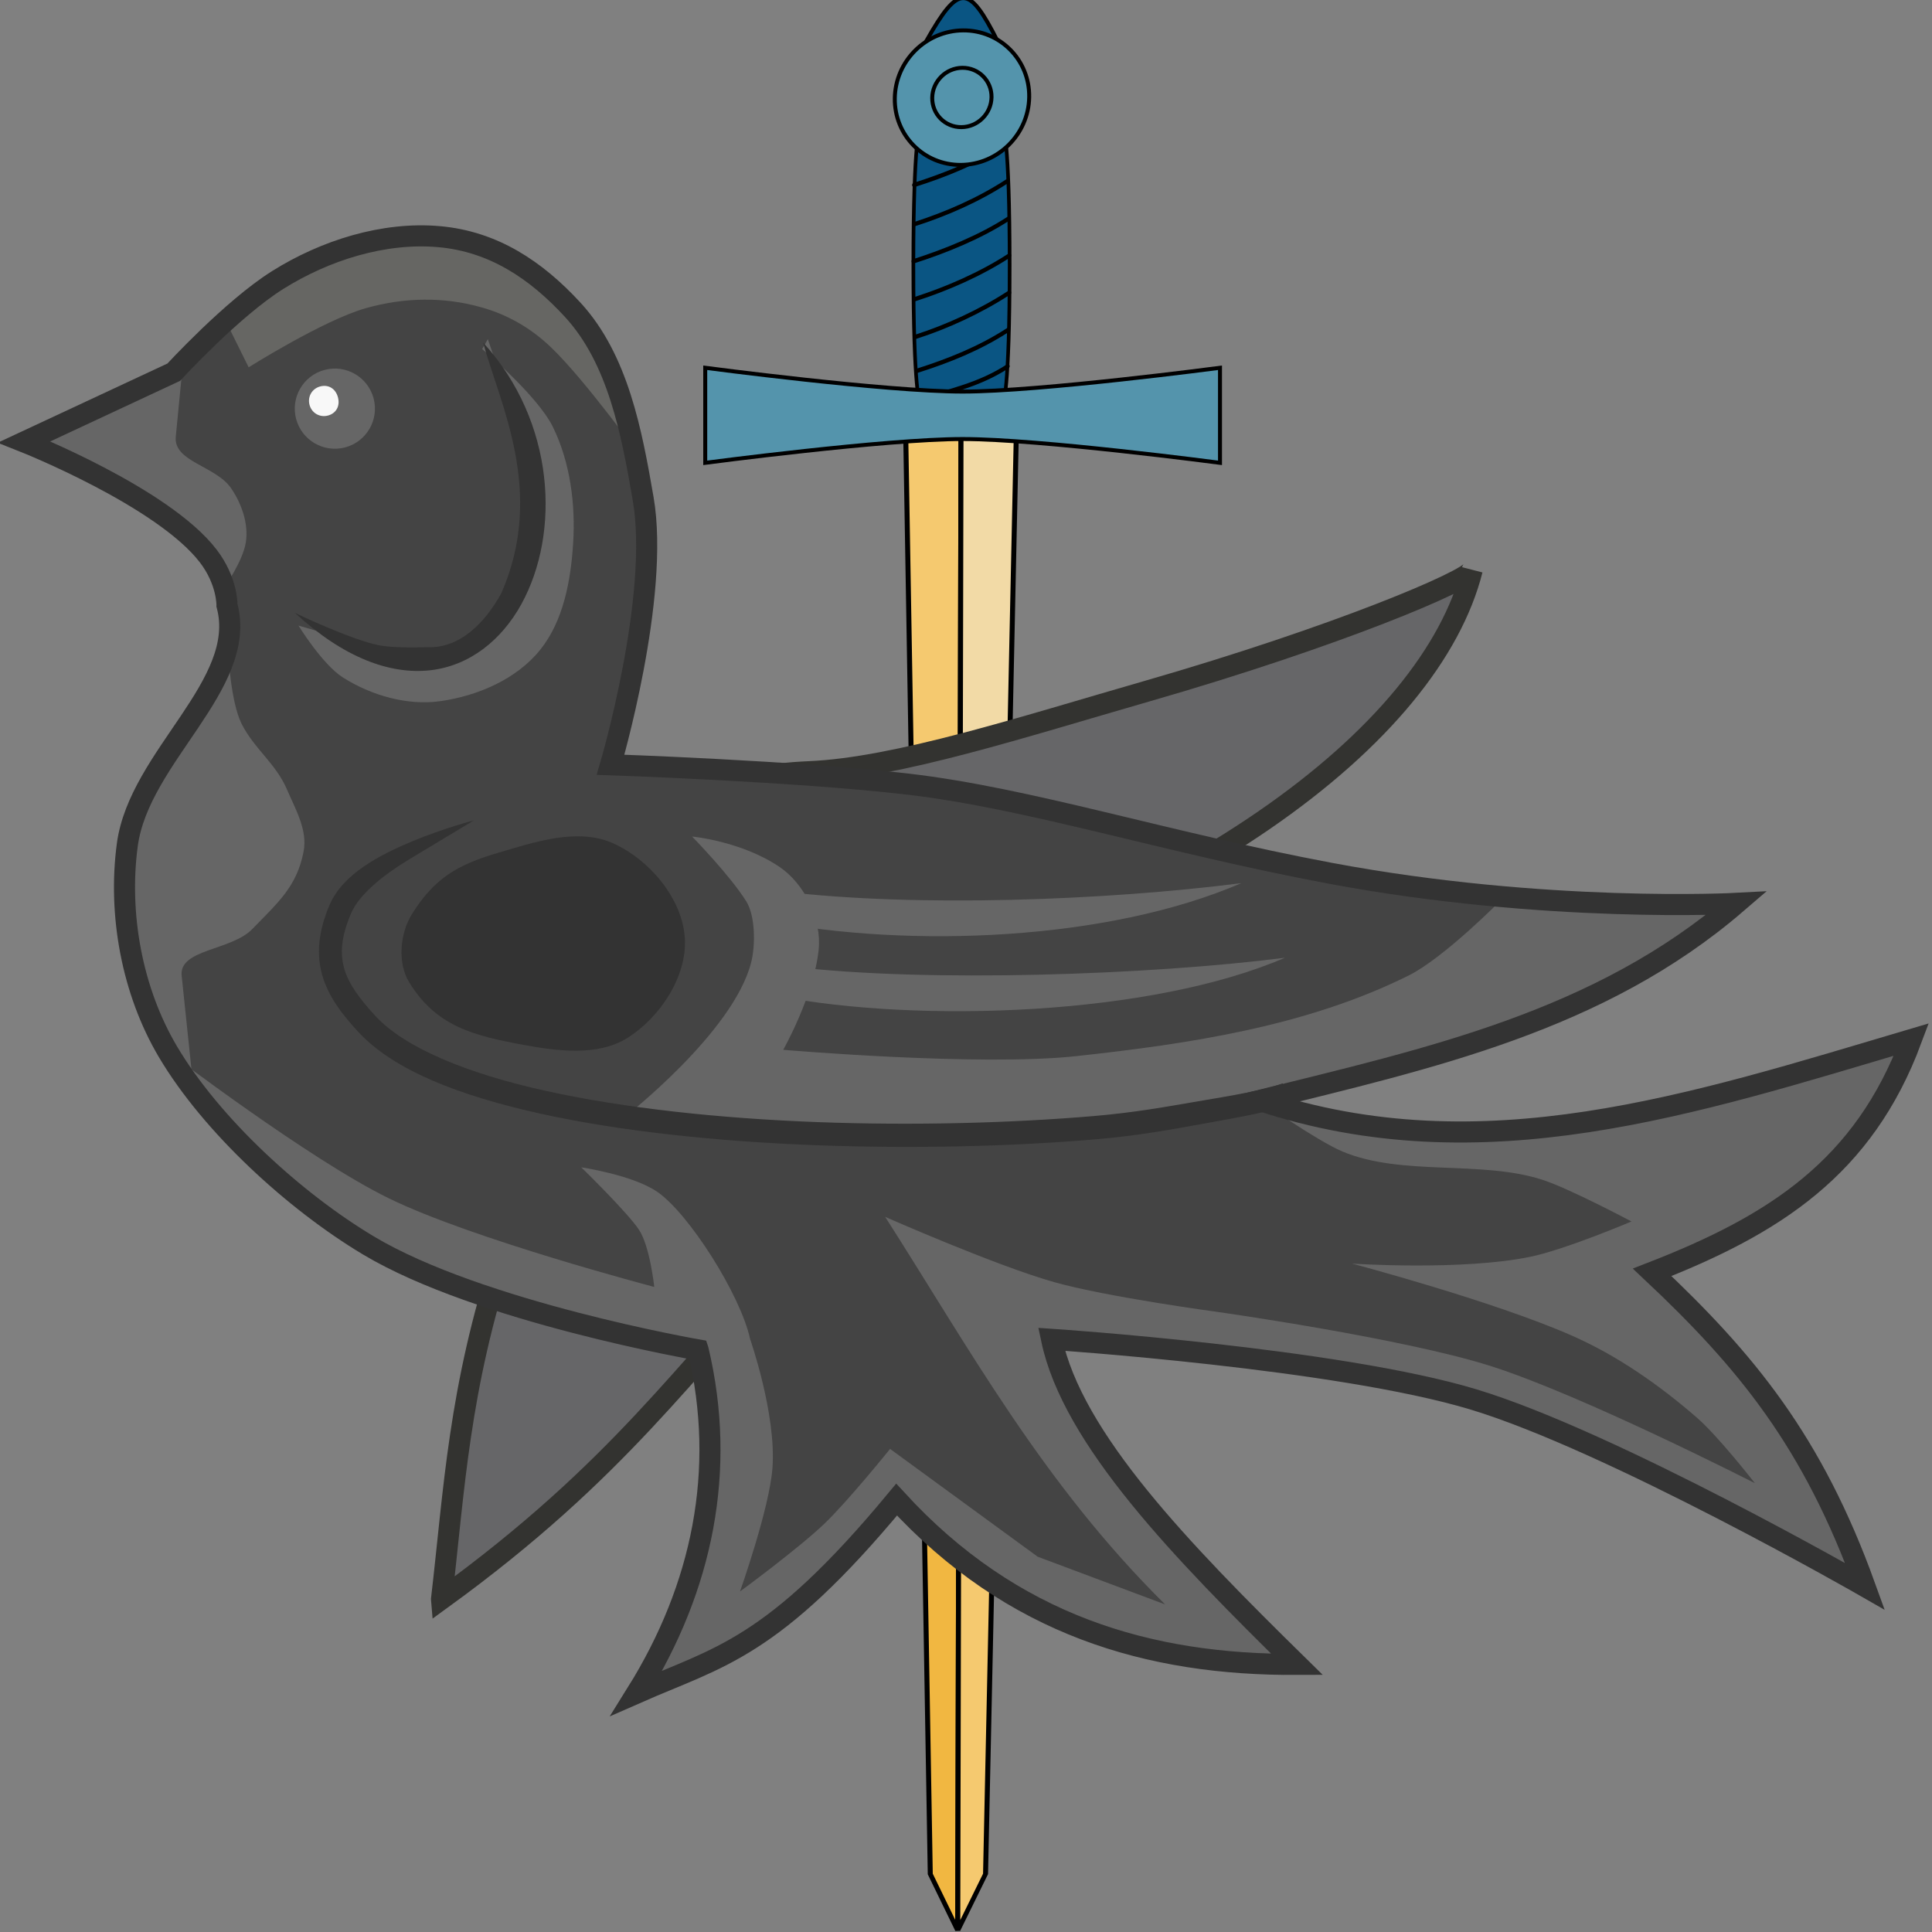<?xml version="1.0" encoding="UTF-8" standalone="no"?>
<!-- Created with Inkscape (http://www.inkscape.org/) -->

<svg
   width="100mm"
   height="100mm"
   viewBox="0 0 100 100"
   version="1.1"
   id="svg1"
   sodipodi:docname="jhoward-maltese-heraldic-badge.svg"
   inkscape:version="1.3.2 (091e20e, 2023-11-25)"
   xmlns:inkscape="http://www.inkscape.org/namespaces/inkscape"
   xmlns:sodipodi="http://sodipodi.sourceforge.net/DTD/sodipodi-0.dtd"
   xmlns="http://www.w3.org/2000/svg"
   xmlns:svg="http://www.w3.org/2000/svg">
  <rect x="0" y="0" width="100" height="100" fill="#808080" stroke="none"/>
  <sodipodi:namedview
     id="namedview1"
     pagecolor="#ffffff"
     bordercolor="#000000"
     borderopacity="0.25"
     inkscape:showpageshadow="2"
     inkscape:pageopacity="0.0"
     inkscape:pagecheckerboard="0"
     inkscape:deskcolor="#d1d1d1"
     inkscape:document-units="mm"
     inkscape:zoom="1.6820162"
     inkscape:cx="164.08879"
     inkscape:cy="190.54513"
     inkscape:window-width="1920"
     inkscape:window-height="1052"
     inkscape:window-x="1470"
     inkscape:window-y="28"
     inkscape:window-maximized="0"
     inkscape:current-layer="layer1" />
  <defs
     id="defs1" />
  <g
     inkscape:label="Layer 1"
     id="layer1"
     transform="translate(-45.526,-90.097)">
    <g
       id="layer2"
       inkscape:label="Sword"
       transform="matrix(-0.302,0,0,-0.302,213.569,224.775)"
       clip-path="none"
       style="display:inline">
      <g
         stroke-linecap="round"
         style="display:inline"
         id="g2"
         transform="translate(132.164,68.756)"
         inkscape:label="Blade">
        <path
           id="path1-7"
           style="opacity:1;fill:#f5c96f;fill-opacity:1;fill-rule:evenodd;stroke:#000000;stroke-width:0.47;stroke-linecap:butt;stroke-linejoin:miter;stroke-miterlimit:4;stroke-dasharray:none;stroke-dashoffset:0"
           d="m 371.012,524.235 4.314,-0.732 9.392,67.324 -5.118,0.851 z"
           transform="matrix(-1.81,0.19,0.25,1.12,808.196,-432.03)" />
        <path
           id="path1505"
           style="opacity:1;fill:#f1b741;fill-opacity:1;fill-rule:evenodd;stroke:#000000;stroke-width:0.47;stroke-linecap:butt;stroke-linejoin:miter;stroke-miterlimit:4;stroke-dasharray:none;stroke-dashoffset:0"
           d="m 353.514,367.134 9.417,67.505 -3.258,0.553 -7.536,-59.179 z"
           transform="matrix(-1.81,0.19,0.25,1.12,808.196,-432.03)" />
        <path
           id="path2-0"
           style="opacity:1;fill:#f2daa6;fill-opacity:1;fill-rule:evenodd;stroke:#000000;stroke-width:0.47;stroke-linecap:butt;stroke-linejoin:miter;stroke-miterlimit:4;stroke-dasharray:none;stroke-dashoffset:0"
           d="m 375.327,523.501 4.317,-0.732 10.194,67.207 -5.118,0.853 z"
           transform="matrix(-1.81,0.19,0.25,1.12,808.196,-432.027)" />
        <path
           id="path1503"
           style="opacity:1;fill:#f5c96f;fill-opacity:1;fill-rule:evenodd;stroke:#000000;stroke-width:0.47;stroke-linecap:butt;stroke-linejoin:miter;stroke-miterlimit:4;stroke-dasharray:none;stroke-dashoffset:0"
           d="m 353.514,367.135 3.741,8.027 8.937,58.921 -3.261,0.553 z"
           transform="matrix(-1.81,0.19,0.25,1.12,808.196,-432.027)" />
      </g>
      <g
         stroke-linecap="round"
         id="g14-2"
         transform="translate(132.164,68.756)"
         inkscape:label="Hilt">
        <g
           style="display:inline"
           id="g10">
          <path
             d="m 51.801,332.339 h 24.95 c 0,0 2,2.635 2,34.931 0,32.132 -2,34.931 -2,34.931 H 51.801 c 0,0 -2,-2.724 -2,-34.931 0,-32.371 2,-34.931 2,-34.931 z"
             style="opacity:1;fill:#0a5583;fill-opacity:1;fill-rule:nonzero;stroke:#000000;stroke-width:1.1;stroke-linecap:butt;stroke-linejoin:miter;stroke-miterlimit:4;stroke-dasharray:none;stroke-dashoffset:0"
             transform="matrix(0.57,0,0,0.68,222.84,82.036)"
             id="path3-1" />
          <path
             d="m 50.193,350.905 c 8.623,-4.716 17.901,-7.792 27.393,-10.334"
             style="opacity:1;fill:none;fill-rule:evenodd;stroke:#000000;stroke-width:1.1;stroke-linecap:butt;stroke-linejoin:miter;stroke-miterlimit:4;stroke-dasharray:none;stroke-dashoffset:0"
             transform="matrix(0.57,0,0,0.68,222.843,82.067)"
             id="path4-1" />
          <path
             d="m 49.865,360.227 c 8.623,-4.716 18.721,-8.612 28.213,-11.154"
             style="opacity:1;fill:none;fill-rule:evenodd;stroke:#000000;stroke-width:1.1;stroke-linecap:butt;stroke-linejoin:miter;stroke-miterlimit:4;stroke-dasharray:none;stroke-dashoffset:0"
             transform="matrix(0.57,0,0,0.68,222.847,82.098)"
             id="path5-4" />
          <path
             d="m 49.865,369.549 c 8.623,-4.716 18.885,-8.448 28.377,-10.99"
             style="opacity:1;fill:none;fill-rule:evenodd;stroke:#000000;stroke-width:1.1;stroke-linecap:butt;stroke-linejoin:miter;stroke-miterlimit:4;stroke-dasharray:none;stroke-dashoffset:0"
             transform="matrix(0.57,0,0,0.68,222.852,82.116)"
             id="path6-3" />
          <path
             d="m 50.029,378.872 c 8.623,-4.716 19.213,-8.284 28.705,-10.826"
             style="opacity:1;fill:none;fill-rule:evenodd;stroke:#000000;stroke-width:1.1;stroke-linecap:butt;stroke-linejoin:miter;stroke-miterlimit:4;stroke-dasharray:none;stroke-dashoffset:0"
             transform="matrix(0.57,0,0,0.68,222.843,82.137)"
             id="path7-7" />
          <path
             d="m 50.521,388.194 c 8.623,-4.716 18.393,-8.284 27.885,-10.826"
             style="opacity:1;fill:none;fill-rule:evenodd;stroke:#000000;stroke-width:1.1;stroke-linecap:butt;stroke-linejoin:miter;stroke-miterlimit:4;stroke-dasharray:none;stroke-dashoffset:0"
             transform="matrix(0.57,0,0,0.68,222.848,82.17)"
             id="path8-4" />
          <path
             d="m 51.177,397.516 c 8.623,-4.716 17.901,-7.792 27.393,-10.334"
             style="opacity:1;fill:none;fill-rule:evenodd;stroke:#000000;stroke-width:1.1;stroke-linecap:butt;stroke-linejoin:miter;stroke-miterlimit:4;stroke-dasharray:none;stroke-dashoffset:0"
             transform="matrix(0.57,0,0,0.68,222.844,82.202)"
             id="path9-4" />
          <path
             d="m 50.344,341.751 c 8.623,-4.716 17.103,-6.085 26.595,-8.627"
             style="opacity:1;fill:none;fill-rule:evenodd;stroke:#000000;stroke-width:1.1;stroke-linecap:butt;stroke-linejoin:miter;stroke-miterlimit:4;stroke-dasharray:none;stroke-dashoffset:0"
             transform="matrix(0.57,0,0,0.68,222.835,82.04)"
             id="path10-3" />
        </g>
        <path
           d="m -0.595,317.397 c 0,0 45.41,6 64.871,6 19.461,0 64.871,-6 64.871,-6 v 23.96 c 0,0 -45.41,-6 -64.871,-6 -19.461,0 -64.871,6 -64.871,6 z"
           style="opacity:1;fill:#5494ac;fill-opacity:1;fill-rule:nonzero;stroke:#000000;stroke-width:1;stroke-linecap:butt;stroke-linejoin:miter;stroke-miterlimit:4;stroke-dasharray:none;stroke-dashoffset:0"
           transform="matrix(0.68,0,0,0.68,215.58,82.042)"
           id="path11-0" />
        <path
           d="m 55.289,423.388 c 7.243,14.329 9.747,14.568 17.974,0"
           style="opacity:1;fill:#0a5583;fill-opacity:1;fill-rule:evenodd;stroke:#000000;stroke-width:1;stroke-linecap:butt;stroke-linejoin:miter;stroke-miterlimit:4;stroke-dasharray:none;stroke-dashoffset:0"
           transform="matrix(0.68,0,0,0.68,215.7,82.25)"
           id="path12-7" />
        <path
           d="m 89.928,413.366 c -0.14,9.363 7.329,16.888 16.684,16.809 9.354,-0.079 17.051,-7.734 17.191,-17.096 0.14,-9.363 -7.329,-16.888 -16.684,-16.809 -9.354,0.079 -17.051,7.734 -17.191,17.096 z"
           style="opacity:1;fill:#5494ac;fill-opacity:1;fill-rule:evenodd;stroke:#000000;stroke-width:1;stroke-linecap:butt;stroke-linejoin:miter;stroke-miterlimit:4;stroke-dasharray:none;stroke-dashoffset:0"
           transform="matrix(0.68,0,0,0.68,186.725,79.47)"
           id="path13-9" />
        <path
           d="m 99.393,413.285 c -0.062,4.13 3.234,7.45 7.36,7.415 4.127,-0.035 7.522,-3.412 7.584,-7.542 0.062,-4.13 -3.233,-7.45 -7.36,-7.415 -4.127,0.035 -7.522,3.412 -7.584,7.542 z"
           style="opacity:1;fill:#5494ac;fill-opacity:1;fill-rule:evenodd;stroke:#000000;stroke-width:1;stroke-linecap:butt;stroke-linejoin:miter;stroke-miterlimit:4;stroke-dasharray:none;stroke-dashoffset:0"
           transform="matrix(0.68,0,0,0.68,186.745,79.5)"
           id="path14-9" />
      </g>
    </g>
    <g
       id="g25077"
       transform="matrix(0.802,-0.215,0.215,0.802,-63.164,616.99)"
       style="display:inline;stroke-width:0.918"
       inkscape:label="Martlet">
      <path
         inkscape:connector-curvature="0"
         style="display:inline;fill:#666668;fill-opacity:1;stroke:#333330;stroke-width:0.572;stroke-opacity:1"
         d="m 235.889,165.111 c 4.888,-3.546 6.567,-6.232 9.528,-9.261 l -0.485,-6.253 c 11.285,-2.89 17.826,-7.974 18.955,-12.436 -0.073,0.276 -3.658,1.804 -8.85,3.298 -3.367,0.969 -6.776,2.079 -9.156,2.181 -4.281,0.185 -12.856,2.898 -12.856,2.898 l 4.556,10.139 c -1.229,3.734 -1.345,6.482 -1.692,9.433 z"
         id="path25095"
         sodipodi:nodetypes="ccccssccc"
         transform="matrix(2.217,0.594,-0.594,2.217,-133.367,-981.788)" />
      <path
         inkscape:connector-curvature="0"
         sodipodi:nodetypes="csssssccsssscsscccccsccccc"
         id="path24912"
         d="m 310.996,-486.48 c 0,0 -12.551,-5.812 -18.174,-11.62 -3.718,-3.84 -7.498,-9.749 -8.938,-14.897 -1.18,-4.218 -0.792,-9.067 0.894,-13.109 2.14,-5.131 9.534,-7.681 9.534,-12.812 0,0 0.76,-1.442 0,-3.277 -1.774,-4.282 -9.236,-9.832 -9.236,-9.832 l 10.13,-1.788 c 0,0 4.534,-2.886 7.746,-3.873 3.323,-1.021 7.164,-1.196 10.428,0 3.176,1.163 5.285,3.557 6.853,6.555 1.941,3.713 1.571,8.341 1.192,12.514 -0.56,6.168 -6.257,15.493 -6.257,15.493 0,0 11.009,3.352 17.579,5.959 7.111,2.822 14.527,7.642 24.003,12.189 12.31,5.906 23.965,8.369 23.965,8.369 -10.151,4.884 -20.948,4.377 -31.88,4.171 12.217,8.034 26.072,7.221 40.222,6.853 -4.946,6.957 -11.262,8.943 -19.366,9.832 4.234,6.846 6.933,12.76 7.746,22.346 0,0 -12.897,-12.824 -20.558,-17.579 -7.523,-4.669 -24.431,-10.428 -24.431,-10.428 -0.348,6.334 4.423,14.863 9.534,23.537 -8.887,-2.337 -16.525,-6.922 -21.452,-16.387 -9.886,7.016 -13.245,6.597 -18.77,7.449 5.666,-5.291 9.015,-11.974 9.236,-19.664 z"
         fill="#fee46e"
         style="fill:#444444;fill-opacity:1;stroke-width:1.314" />
      <path
         inkscape:connector-curvature="0"
         sodipodi:nodetypes="ccccccccsscsscsscc"
         id="path24963"
         d="m 313.808,-500.452 9.882,3.408 9.712,2.897 16.868,1.874 13.631,-0.17 11.416,-1.874 4.941,-2.215 -13.631,-4.089 c 0,0 -4.374,2.573 -6.815,3.067 -6.961,1.407 -14.281,0.576 -21.298,-0.511 -6.021,-0.933 -17.55,-5.112 -17.55,-5.112 0,0 2.72,-2.768 3.748,-5.452 0.681,-1.779 0.226,-4.184 -1.022,-5.623 -1.883,-2.171 -4.771,-3.237 -4.771,-3.237 0,0 1.651,2.934 2.215,4.771 0.317,1.032 -0.156,2.806 -0.682,3.748 -2.211,3.964 -10.223,7.327 -10.223,7.327 z"
         fill="#e4c900"
         style="fill:#666666;fill-opacity:1;stroke-width:1.314" />
      <path
         inkscape:connector-curvature="0"
         sodipodi:nodetypes="cssssssssccssssssssc"
         id="path24914"
         d="m 306.038,-521.983 c 0,0 -1.899,-0.023 -4.069,0.268 -2.17,0.291 -4.697,0.845 -5.992,2.504 -1.107,1.418 -1.591,2.764 -1.565,4.114 0.026,1.35 0.536,2.617 1.252,3.98 1.518,2.889 5.065,5.482 9.659,7.87 4.594,2.388 10.279,4.553 16.098,6.35 5.819,1.797 11.777,3.236 16.948,4.159 2.629,0.469 4.705,0.627 6.805,0.801 2.029,0.168 4.104,0.362 5.448,0.228 l -0.134,-1.386 c -1.233,0.123 -3.291,-0.091 -5.352,-0.283 -2.001,-0.186 -3.983,-0.342 -6.498,-0.79 -5.105,-0.911 -11.053,-2.335 -16.814,-4.114 -5.76,-1.779 -11.35,-3.932 -15.83,-6.26 -4.479,-2.328 -7.791,-4.88 -9.033,-7.244 -0.674,-1.283 -1.099,-2.356 -1.118,-3.354 -0.019,-0.998 0.329,-1.98 1.297,-3.22 0.778,-0.996 2.469,-1.774 4.446,-2.343 z"
         fill="#806600"
         style="fill:#333333;fill-opacity:1;stroke-width:1.314" />
      <path
         inkscape:connector-curvature="0"
         sodipodi:nodetypes="csssssc"
         id="path25028"
         d="m 298.624,-536.544 c 0,0 0.808,2.72 1.836,3.839 1.415,1.54 3.431,2.757 5.508,3.004 2.345,0.279 4.943,-0.1 6.843,-1.502 1.85,-1.366 2.936,-3.663 3.672,-5.842 0.787,-2.329 1.137,-4.931 0.668,-7.344 -0.418,-2.149 -3.004,-5.842 -3.004,-5.842 l 0.501,-0.501 0.501,7.344 -1.168,6.175 -2.67,3.505 -3.505,1.168 -3.672,-0.668 z"
         fill="#e4c900"
         style="fill:#666666;fill-opacity:1;stroke-width:1.314" />
      <path
         inkscape:connector-curvature="0"
         sodipodi:nodetypes="ccsscssc"
         id="path24916"
         d="m 314.311,-550.602 c 10e-4,3.906 1.377,9.975 -2.951,15.383 -1.515,1.578 -3.438,2.646 -5.321,2.057 0,0 -2.005,-0.453 -2.913,-0.911 -1.662,-0.838 -4.51,-3.292 -4.51,-3.292 2.209,3.489 4.728,5.253 7.199,5.634 2.471,0.382 4.817,-0.675 6.573,-2.504 3.512,-3.657 4.991,-10.437 1.923,-16.366 z"
         fill="#806600"
         style="fill:#333333;fill-opacity:1;stroke-width:1.314" />
      <path
         inkscape:connector-curvature="0"
         sodipodi:nodetypes="ccccscccccsssscscsscszsccccscssscscsc"
         id="path24912-9-3"
         d="m 283.883,-512.997 c 1.44,5.148 5.22,11.057 8.938,14.897 5.624,5.808 18.174,11.62 18.174,11.62 -0.221,7.691 -3.571,14.373 -9.236,19.664 5.526,-0.851 8.885,-0.432 18.77,-7.449 4.927,9.465 12.565,14.05 21.452,16.387 -5.111,-8.674 -9.883,-17.203 -9.534,-23.537 0,0 16.908,5.759 24.431,10.428 7.661,4.754 20.558,17.579 20.558,17.579 -0.814,-9.585 -3.513,-15.499 -7.746,-22.346 8.104,-0.889 14.42,-2.875 19.366,-9.832 -14.15,0.369 -28.005,1.181 -40.222,-6.853 0,0 2.784,3.346 4.166,4.417 3.172,2.459 8.22,2.743 11.585,4.93 1.511,0.982 4.683,3.944 4.683,3.944 0,0 -4.435,0.622 -6.655,0.493 -4.344,-0.252 -10.846,-2.465 -10.846,-2.465 0,0 7.891,4.524 12.078,7.888 2.404,1.932 4.43,4.35 6.162,6.902 1.032,1.52 2.465,4.93 2.465,4.93 0,0 -8.977,-8.1 -14.05,-11.339 -4.863,-3.104 -15.529,-7.641 -15.529,-7.641 0,0 -6.397,-2.671 -9.367,-4.437 -3.235,-1.923 -9.12,-6.655 -9.12,-6.655 2.941,9.285 5.178,18.569 10.599,27.854 l -6.902,-4.93 -7.148,-8.874 c 0,0 -3.358,2.454 -5.176,3.451 -1.968,1.078 -6.162,2.711 -6.162,2.711 0,0 3.108,-4.513 3.944,-6.902 1.113,-3.184 0.739,-8.134 0.739,-8.134 0.138,-2.83 -1.667,-8.547 -3.204,-10.353 -1.217,-1.429 -4.19,-2.711 -4.19,-2.711 0,0 2.031,3.408 2.465,4.683 0.397,1.167 0,3.697 0,3.697 0,0 -10.159,-5.799 -14.543,-9.613 -4.16,-3.619 -10.945,-12.404 -10.945,-12.404 z"
         fill="#e4c900"
         style="fill:#666666;fill-opacity:1;stroke-width:1.314" />
      <path
         inkscape:connector-curvature="0"
         sodipodi:nodetypes="csssc"
         id="path25026"
         d="m 295.786,-553.902 -1.502,4.006 c -0.553,1.474 1.944,2.397 2.504,4.006 0.384,1.103 0.483,2.441 0,3.505 -0.489,1.077 -2.003,2.337 -2.003,2.337 l -1.001,-3.672 -8.512,-8.679 6.175,-0.668 z"
         fill="#e4c900"
         style="fill:#666666;fill-opacity:1;stroke-width:1.314" />
      <path
         inkscape:connector-curvature="0"
         sodipodi:nodetypes="csssssccccc"
         id="path25030"
         d="m 293.95,-536.043 c 0,0 -0.646,3.033 -0.334,4.506 0.367,1.729 1.417,2.924 1.669,4.673 0.195,1.35 0.595,2.779 0,4.006 -0.982,2.025 -2.41,2.68 -4.339,3.839 -1.609,0.966 -4.744,0.017 -5.007,1.669 l -1.168,7.344 -1.502,-6.509 v -6.009 l 2.337,-5.675 z"
         fill="#fff2ac"
         style="fill:#666666;fill-opacity:1;stroke-width:1.314" />
      <path
         inkscape:connector-curvature="0"
         sodipodi:nodetypes="ccsssc"
         id="path25032"
         d="m 299.124,-556.238 0.668,3.338 c 0,0 5.284,-1.634 8.011,-1.669 2.488,-0.032 4.877,0.556 7.01,1.836 1.46,0.876 2.621,2.049 3.505,3.505 1.551,2.554 3.672,8.178 3.672,8.178 l -0.334,-7.678 -4.339,-7.01 -8.011,-3.171 -6.009,0.835 z"
         fill="#fff2ac"
         style="fill:#666663;fill-opacity:1;stroke-width:1.314" />
      <path
         inkscape:connector-curvature="0"
         sodipodi:nodetypes="csssssccsssscsscccccsccccc"
         id="path24912-9"
         d="m 310.996,-486.48 c 0,0 -12.551,-5.812 -18.174,-11.62 -3.718,-3.84 -7.498,-9.749 -8.938,-14.897 -1.18,-4.218 -0.792,-9.067 0.894,-13.109 2.14,-5.131 9.868,-7.681 9.868,-12.812 0,0 0.426,-1.442 -0.334,-3.277 -1.774,-4.282 -9.236,-9.832 -9.236,-9.832 l 10.13,-1.788 c 0,0 4.534,-2.886 7.746,-3.873 3.323,-1.021 7.164,-1.196 10.428,0 3.176,1.163 5.285,3.557 6.853,6.555 1.941,3.713 1.571,8.341 1.192,12.514 -0.56,6.168 -6.257,15.493 -6.257,15.493 0,0 11.009,3.352 17.579,5.959 7.111,2.822 14.527,7.642 24.003,12.189 12.31,5.906 23.965,8.369 23.965,8.369 -10.151,4.884 -20.948,4.377 -31.88,4.171 12.217,8.034 26.072,7.221 40.222,6.853 -4.946,6.957 -11.262,8.943 -19.366,9.832 4.234,6.846 6.933,12.76 7.746,22.346 0,0 -12.897,-12.824 -20.558,-17.579 -7.523,-4.669 -24.431,-10.428 -24.431,-10.428 -0.348,6.334 4.423,14.863 9.534,23.537 -8.887,-2.337 -16.525,-6.922 -21.452,-16.387 -9.886,7.016 -13.245,6.597 -18.77,7.449 5.666,-5.291 9.015,-11.974 9.236,-19.664 z"
         style="fill:none;stroke:#333333;stroke-width:1.314;stroke-opacity:1" />
      <path
         inkscape:connector-curvature="0"
         sodipodi:nodetypes="cccc"
         id="path24965"
         d="m 321.491,-506.501 c 8.087,3.919 22.14,7.2 31.165,5.879 -8.428,-1.144 -21.953,-4.274 -29.801,-7.413 z"
         fill="#e4c900"
         style="fill:#666666;fill-opacity:1;stroke-width:1.314" />
      <path
         inkscape:connector-curvature="0"
         sodipodi:nodetypes="cccc"
         id="path24965-6"
         d="m 322.123,-511.182 c 8.087,3.919 20.089,6.685 29.114,5.364 -8.428,-1.144 -19.902,-3.758 -27.751,-6.898 z"
         fill="#e4c900"
         style="fill:#666666;fill-opacity:1;stroke-width:1.314" />
      <path
         inkscape:connector-curvature="0"
         sodipodi:nodetypes="csssssss"
         id="path25024"
         d="m 314.043,-518.365 c 1.923,1.556 3.29,4.448 2.8,6.873 -0.475,2.353 -2.794,4.396 -5.091,5.091 -2.071,0.627 -4.411,-0.343 -6.364,-1.273 -2.884,-1.373 -4.947,-2.538 -5.855,-5.601 -0.404,-1.364 0.231,-3.105 1.273,-4.073 1.915,-1.779 3.497,-2.222 6.11,-2.291 2.413,-0.063 5.252,-0.245 7.128,1.273 z"
         fill="#fff2ac"
         style="fill:#333333;fill-opacity:1;stroke-width:1.314" />
      <g
         id="g25073"
         transform="matrix(1.431,0,0,1.431,-121.76,240.976)">
        <circle
           fill="#554400"
           id="path25034"
           transform="translate(-319.678,-787.59)"
           cx="617.425"
           cy="235.532"
           r="1.746"
           style="fill:#666666;fill-opacity:1" />
        <path
           sodipodi:type="inkscape:offset"
           inkscape:radius="-1.0942917"
           inkscape:original="M 617.4375 233.78125 C 616.47333 233.78125 615.6875 234.56708 615.6875 235.53125 C 615.6875 236.49542 616.47333 237.28125 617.4375 237.28125 C 618.40167 237.28125 619.15625 236.49542 619.15625 235.53125 C 619.15625 234.56708 618.40167 233.78125 617.4375 233.78125 z "
           fill="#ffffff"
           id="path25071"
           d="m 617.438,234.875 c -0.37,0 -0.656,0.287 -0.656,0.656 0,0.37 0.287,0.656 0.656,0.656 0.37,0 0.625,-0.263 0.625,-0.656 0,-0.393 -0.255,-0.656 -0.625,-0.656 z"
           transform="translate(-320.058,-788.033)"
           style="fill:#f8f8f8;fill-opacity:1" />
      </g>
    </g>
  </g>
</svg>
